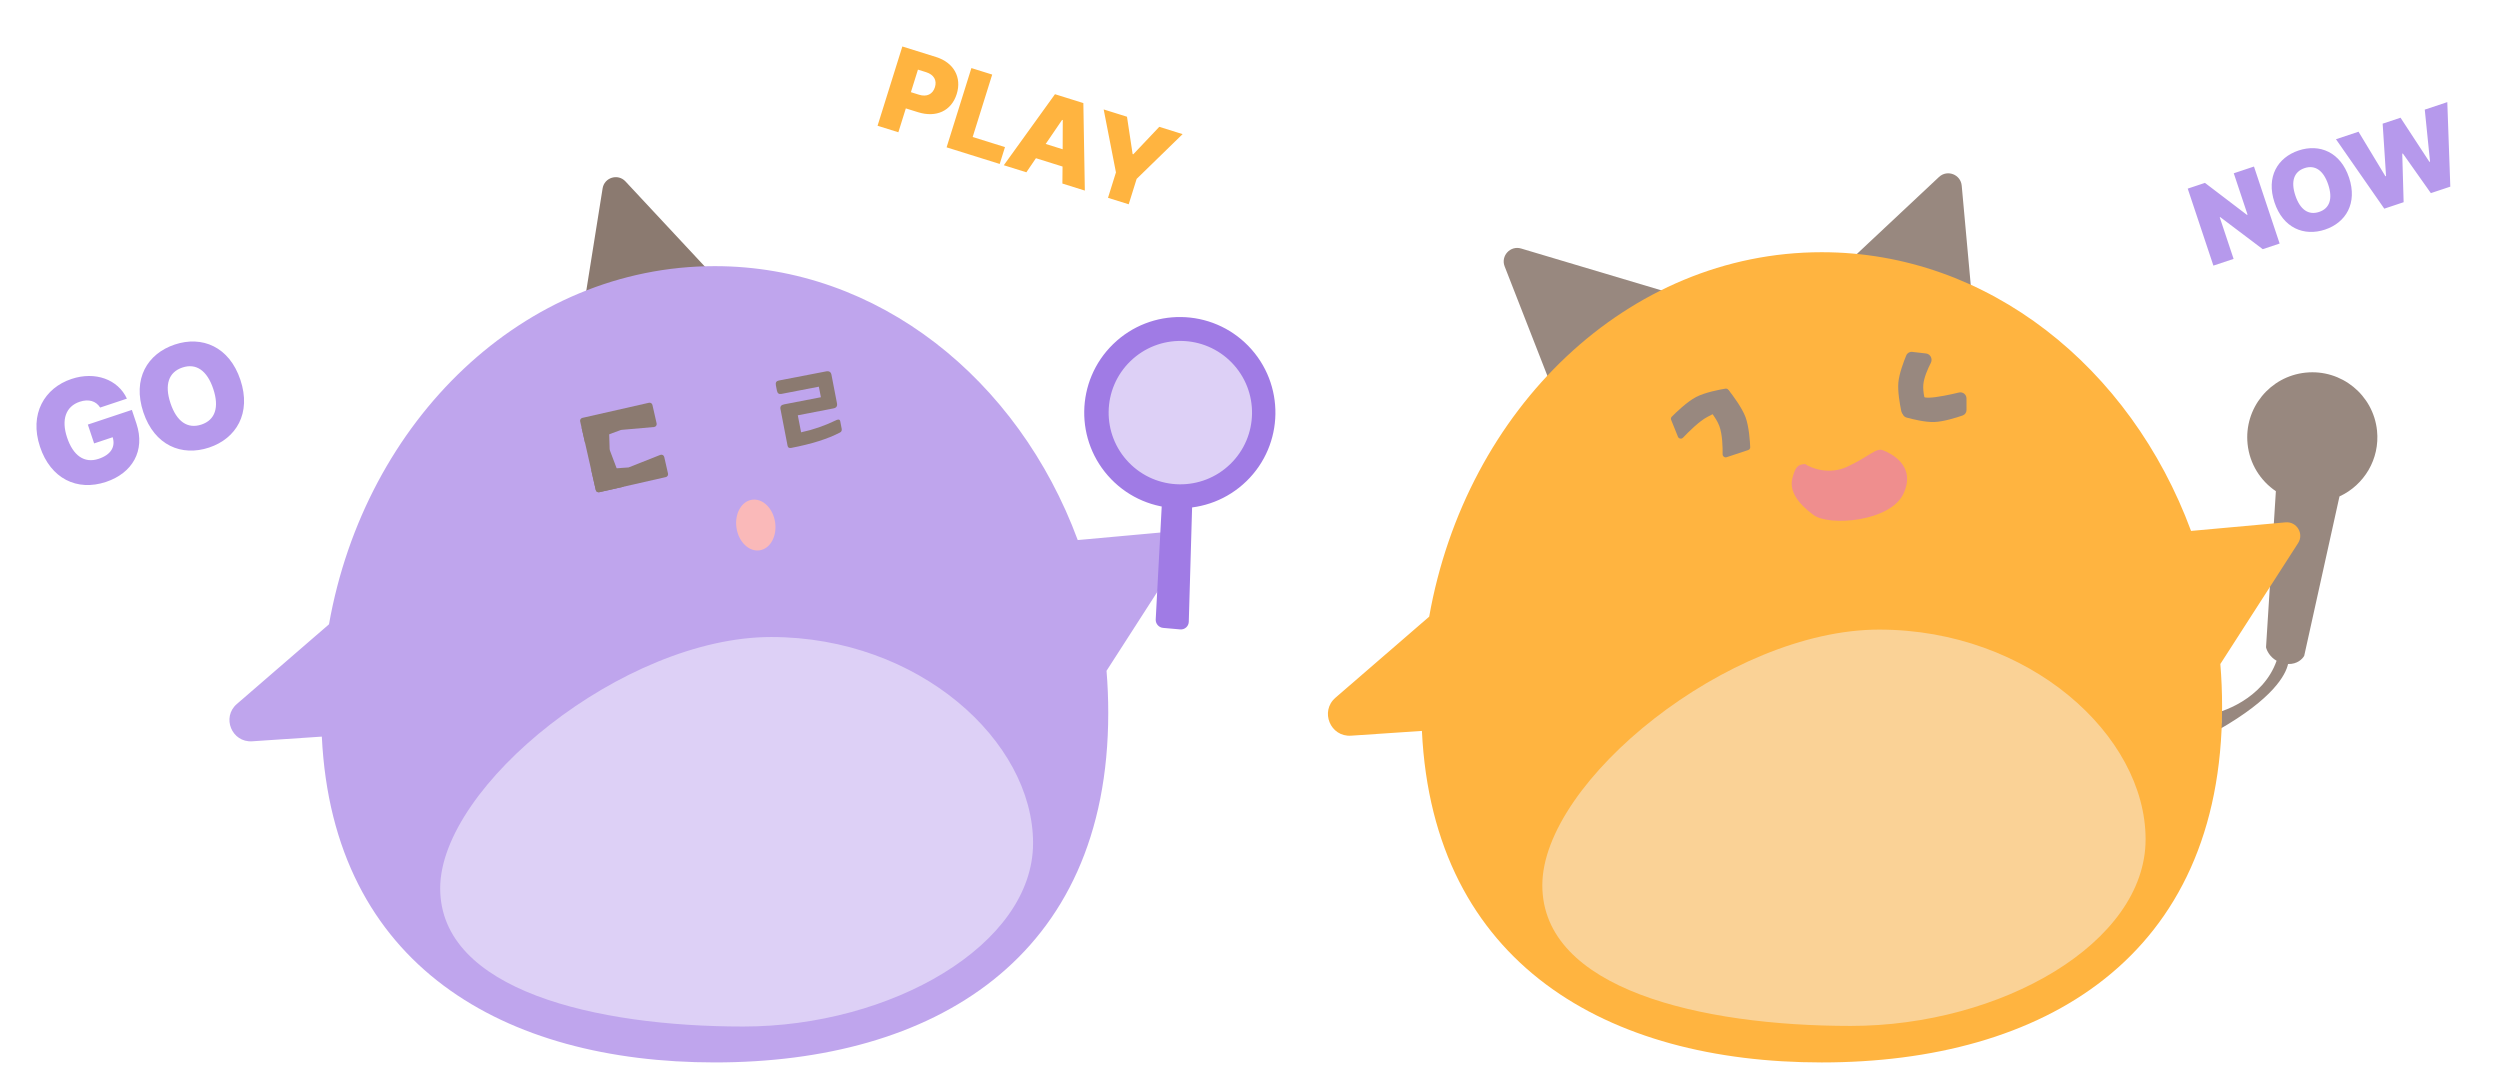 <svg width="250" height="107" viewBox="0 0 250 107" fill="none" xmlns="http://www.w3.org/2000/svg">
<circle cx="117.982" cy="41.263" r="9.56" transform="rotate(45.846 117.982 41.263)" fill="#A07BE5"/>
<circle cx="118.034" cy="41.263" r="7.17" transform="rotate(45.846 118.034 41.263)" fill="#DDD0F6"/>
<path d="M60.261 18.838C60.435 17.745 61.791 17.331 62.546 18.141L70.657 26.841L57.797 34.281L60.261 18.838Z" fill="#8B7A70"/>
<path fill-rule="evenodd" clip-rule="evenodd" d="M71.476 106.243C93.208 106.243 110.825 95.95 110.825 71.281C110.825 69.865 110.767 68.464 110.653 67.081L118.293 55.206C118.892 54.275 118.157 53.062 117.054 53.162L107.774 54.005C101.824 37.915 87.812 26.614 71.476 26.614C52.413 26.614 36.517 42.001 32.899 62.43L23.685 70.399C22.14 71.734 23.182 74.267 25.219 74.13L32.183 73.661C33.286 96.614 50.456 106.243 71.476 106.243Z" fill="#BFA5ED"/>
<path d="M103.307 84.308C103.307 94.513 89.084 102.653 74.327 102.653C59.57 102.653 44.018 99.033 44.018 88.828C44.018 78.622 62.362 63.702 77.119 63.702C91.876 63.702 103.307 74.102 103.307 84.308Z" fill="#DDD0F6"/>
<path d="M58.016 42.139C57.98 41.981 58.079 41.824 58.237 41.788L64.893 40.277C65.051 40.241 65.208 40.34 65.244 40.498L65.663 42.344C65.702 42.518 65.58 42.686 65.403 42.701L62.151 42.987C62.125 42.989 62.1 42.995 62.075 43.004L58.51 44.313L58.016 42.139Z" fill="#8B7A70"/>
<path d="M59.121 47.004L62.859 46.744L66.03 45.489C66.198 45.422 66.385 45.521 66.424 45.696L66.802 47.359C66.838 47.517 66.739 47.674 66.581 47.71L59.926 49.221C59.768 49.257 59.61 49.158 59.575 49L59.121 47.004Z" fill="#8B7A70"/>
<path d="M59.927 49.222C59.769 49.258 59.611 49.159 59.576 49.001L58.157 42.753L60.878 42.135L60.964 44.908C60.965 44.956 60.975 45.005 60.992 45.05L62.362 48.669L59.927 49.222Z" fill="#8B7A70"/>
<ellipse cx="75.58" cy="52.504" rx="1.952" ry="2.558" transform="rotate(-8.742 75.58 52.504)" fill="#FAB9B9"/>
<path d="M83.697 40.327C83.753 40.62 83.633 40.785 83.349 40.84L79.78 41.53L80.109 43.231C81.298 42.981 82.487 42.569 83.674 41.995C83.872 41.916 83.991 41.954 84.023 42.12L84.166 42.863C84.202 43.049 84.147 43.181 83.998 43.251C82.783 43.891 81.166 44.396 79.132 44.789C78.917 44.831 78.792 44.764 78.757 44.578L78.046 40.901C77.997 40.647 78.119 40.492 78.412 40.435L82.089 39.724L81.885 38.668L78.14 39.392C77.886 39.441 77.742 39.327 77.689 39.053L77.589 38.535C77.536 38.261 77.627 38.102 77.881 38.052L82.614 37.138C82.907 37.081 83.092 37.198 83.145 37.471L83.697 40.327Z" fill="#8B7A70"/>
<path d="M116.233 49.494L119.246 49.513L118.878 62.177C118.864 62.634 118.472 62.982 118.017 62.941L116.309 62.789C115.876 62.75 115.549 62.373 115.572 61.939L116.233 49.494Z" fill="#A07BE5"/>
<path fill-rule="evenodd" clip-rule="evenodd" d="M233.948 49.642C236.41 48.512 237.996 45.907 237.703 43.064C237.334 39.492 234.138 36.894 230.563 37.263C226.988 37.632 224.389 40.827 224.758 44.4C224.963 46.391 226.048 48.08 227.587 49.12L226.603 64.727C226.673 65.058 226.975 65.686 227.66 66.075C226.319 69.904 222.096 71.326 220.823 71.457C222.99 71.233 221.844 72.987 221.844 72.987C227.329 69.854 228.558 67.499 228.807 66.4C229.72 66.434 230.255 65.893 230.422 65.576L233.948 49.642Z" fill="#98887F"/>
<path d="M152.111 24.851C151.032 24.529 150.055 25.59 150.465 26.64L154.868 37.913L167.36 29.4L152.111 24.851Z" fill="#98887F"/>
<path d="M193.899 17.699C194.721 16.929 196.069 17.442 196.171 18.563L197.268 30.617L182.289 28.581L193.899 17.699Z" fill="#98887F"/>
<path fill-rule="evenodd" clip-rule="evenodd" d="M182.172 106.244C204.284 106.244 222.209 95.77 222.209 70.669C222.209 69.23 222.15 67.805 222.035 66.4L229.81 54.313C230.419 53.366 229.672 52.132 228.55 52.234L219.105 53.092C213.051 36.72 198.794 25.221 182.172 25.221C162.775 25.221 146.6 40.878 142.919 61.665L133.545 69.772C131.974 71.131 133.034 73.708 135.106 73.568L142.191 73.092C143.314 96.446 160.784 106.244 182.172 106.244Z" fill="#FFB440"/>
<path d="M170.648 45.313C171.862 44.411 173.141 43.31 174.63 42.895C175.152 42.75 176.503 42.463 176.966 42.909C177.86 43.769 177.533 46.019 177.533 47.157" stroke="#FFB440" stroke-width="4.276" stroke-linecap="round"/>
<path d="M167.115 41.986C167.071 41.877 167.094 41.754 167.177 41.671C167.561 41.283 168.699 40.175 169.611 39.7C170.509 39.232 171.999 38.954 172.544 38.864C172.669 38.843 172.791 38.906 172.85 39.018L173.351 39.98C173.427 40.126 173.372 40.305 173.227 40.382C172.718 40.651 171.573 41.257 170.73 41.696C169.921 42.118 168.836 43.204 168.301 43.769C168.149 43.93 167.878 43.881 167.795 43.675L167.115 41.986Z" fill="#98887F"/>
<path d="M196.652 40.996C196.653 41.245 196.5 41.467 196.265 41.548C195.628 41.767 194.34 42.171 193.427 42.202C192.539 42.232 191.302 41.933 190.654 41.756C190.395 41.685 190.225 41.444 190.234 41.176L190.277 39.927C190.294 39.439 190.88 39.15 191.32 39.362C191.788 39.588 192.365 39.786 192.923 39.767C193.739 39.739 195.065 39.451 195.895 39.252C196.276 39.16 196.647 39.447 196.649 39.838L196.652 40.996Z" fill="#98887F"/>
<path d="M172.58 38.971C172.698 38.93 172.828 38.967 172.905 39.065C173.251 39.505 174.196 40.757 174.552 41.711C174.904 42.656 174.998 44.158 175.021 44.717C175.026 44.847 174.944 44.963 174.82 45.005L172.665 45.72C172.464 45.787 172.258 45.63 172.261 45.419C172.271 44.742 172.245 43.434 171.93 42.592C171.619 41.758 170.753 40.74 170.273 40.217C170.124 40.054 170.189 39.786 170.398 39.715L172.58 38.971Z" fill="#98887F"/>
<path d="M190.682 41.564C190.413 41.557 190.182 41.371 190.127 41.108C189.987 40.436 189.756 39.144 189.836 38.253C189.916 37.359 190.373 36.153 190.627 35.538C190.726 35.299 190.972 35.16 191.229 35.189L192.606 35.348C193.043 35.398 193.286 35.893 193.085 36.284C192.768 36.903 192.394 37.76 192.332 38.461C192.269 39.17 192.499 40.09 192.711 40.756C192.843 41.169 192.534 41.613 192.101 41.601L190.682 41.564Z" fill="#98887F"/>
<path d="M184.755 46.657C182.941 47.51 181.169 46.844 180.51 46.404C179.894 46.458 179.575 46.51 179.24 47.806C178.905 49.102 179.783 50.342 181.349 51.498C182.915 52.655 189.059 52.172 190.355 49.352C191.651 46.531 189.037 45.317 188.316 45.032C187.596 44.746 187.023 45.591 184.755 46.657Z" fill="#EF8E8E"/>
<path d="M214.56 83.926C214.56 94.309 200.088 102.592 185.072 102.592C170.057 102.592 154.232 98.909 154.232 88.525C154.232 78.141 172.897 62.96 187.913 62.96C202.928 62.96 214.56 73.542 214.56 83.926Z" fill="#FAD296"/>
<path d="M225.397 16.654L227.963 24.353L226.273 24.917L222.026 21.712L221.973 21.73L223.359 25.888L221.339 26.561L218.773 18.862L220.495 18.288L224.692 21.485L224.756 21.464L223.377 17.328L225.397 16.654ZM234.906 17.762C235.76 20.325 234.587 22.264 232.503 22.959C230.397 23.66 228.302 22.799 227.452 20.247C226.597 17.684 227.76 15.749 229.866 15.047C231.95 14.352 234.052 15.2 234.906 17.762ZM232.822 18.457C232.35 17.043 231.507 16.461 230.454 16.812C229.391 17.167 229.064 18.138 229.536 19.552C230.007 20.966 230.851 21.548 231.914 21.193C232.967 20.842 233.293 19.871 232.822 18.457ZM238.428 20.866L233.597 13.922L235.851 13.17L238.541 17.626L238.605 17.605L238.265 12.366L240.051 11.77L242.94 16.183L243.004 16.162L242.476 10.962L244.73 10.211L245.031 18.665L243.085 19.313L240.289 15.354L240.225 15.375L240.363 20.221L238.428 20.866Z" fill="#B699EC"/>
<path d="M87.756 12.575L90.235 4.648L93.608 5.702C95.382 6.257 96.193 7.737 95.672 9.401C95.142 11.098 93.616 11.787 91.809 11.222L90.583 10.839L89.836 13.226L87.756 12.575ZM91.09 9.218L91.9 9.472C92.688 9.718 93.274 9.421 93.493 8.72C93.709 8.03 93.394 7.463 92.605 7.216L91.795 6.963L91.09 9.218ZM94.66 14.734L97.139 6.807L99.22 7.457L97.268 13.699L100.498 14.709L99.971 16.395L94.66 14.734ZM102.637 17.229L100.381 16.524L105.499 9.421L108.335 10.308L108.484 19.058L106.239 18.355L106.255 16.653L103.594 15.821L102.637 17.229ZM104.569 14.395L106.266 14.926L106.277 12.008L106.211 11.988L104.569 14.395ZM110.367 10.943L112.699 11.673L113.262 15.407L113.328 15.428L115.929 12.683L118.261 13.412L113.664 17.889L112.87 20.429L110.8 19.782L111.595 17.241L110.367 10.943Z" fill="#FFB440"/>
<path d="M10.016 40.755C9.596 40.095 8.863 39.878 7.976 40.173C6.578 40.64 6.112 41.964 6.707 43.75C7.307 45.55 8.424 46.363 9.864 45.883C11.117 45.465 11.558 44.664 11.267 43.723L9.412 44.341L8.784 42.458L13.187 40.991L13.644 42.361C14.553 45.089 13.219 47.318 10.602 48.191C7.695 49.16 5.059 47.853 4.002 44.683C2.904 41.387 4.455 38.793 7.155 37.894C9.509 37.109 11.798 37.931 12.689 39.864L10.016 40.755ZM24.041 37.989C25.153 41.325 23.625 43.85 20.911 44.755C18.17 45.668 15.442 44.547 14.334 41.224C13.222 37.887 14.736 35.367 17.478 34.453C20.192 33.548 22.928 34.652 24.041 37.989ZM21.327 38.893C20.713 37.051 19.614 36.295 18.244 36.751C16.859 37.213 16.434 38.477 17.048 40.319C17.662 42.161 18.76 42.918 20.145 42.456C21.516 41.999 21.941 40.735 21.327 38.893Z" fill="#B699EC"/>
</svg>
